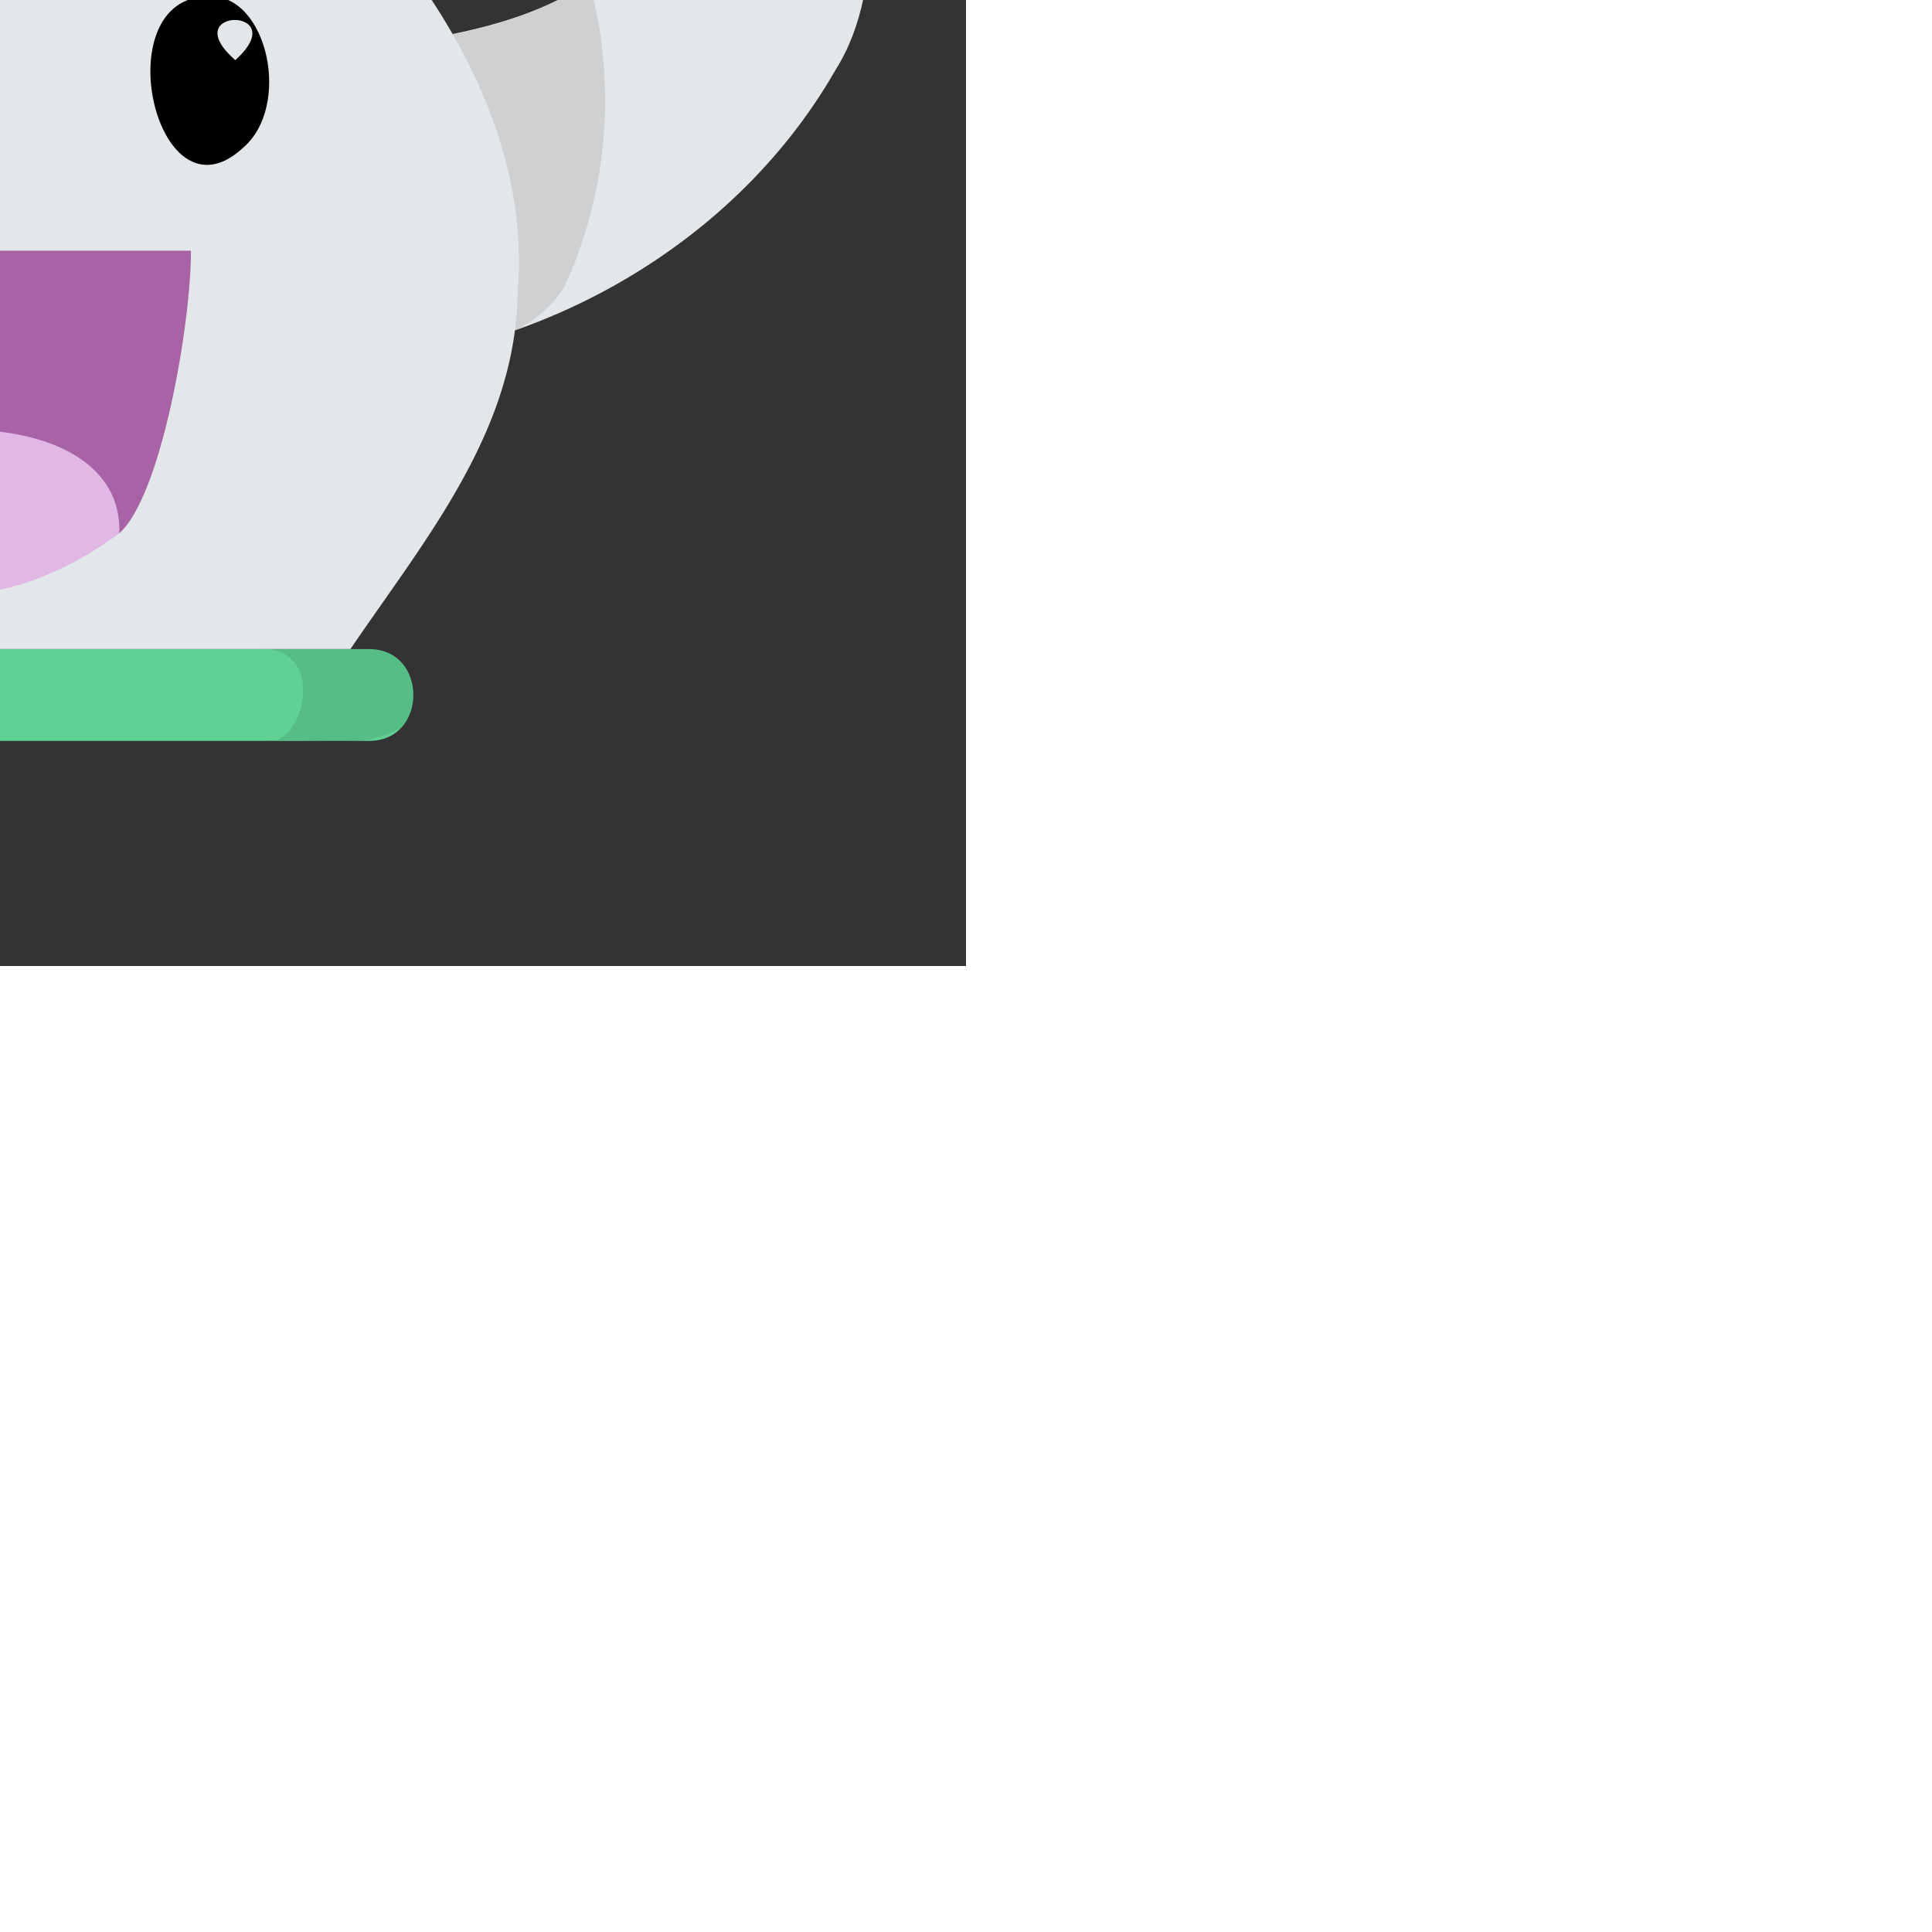 <?xml version="1.0"?>
<svg width="512" height="512" xmlns="http://www.w3.org/2000/svg" xmlns:svg="http://www.w3.org/2000/svg" xmlns:xlink="http://www.w3.org/1999/xlink" class="teapot" transform="translate(-50%, -50%)">
 <rect width="100%" height="100%" fill="#333333" stroke="none"/>
 <defs>
  <path d="m171.11,303.06c-27.67,-0.06 -13.99,61.36 9.04,40.2c13.2,-11.11 6.49,-41.03 -9.04,-40.2zm7.09,16.87c-16.21,-14.13 15.85,-14.25 0,0z" id="A"/>
 </defs>
 <g class="layer">
  <path d="m102.25,348.16c-58.75,1.91 -110.98,-55.86 -101.05,-114.18c5.92,-33.3 42.72,-54.44 74.86,-45.7c26.3,1.24 40.78,27.44 65.06,32.07c7.07,2.11 1.63,16.15 3.34,23.38c5.9,19.24 -14.89,12.3 -26.27,7.92c-23.1,-10.01 -43.96,-40 -71.88,-24.88c-19.11,15.61 -7.92,44.94 4.9,61.16c15.42,20.09 41.6,26.06 65.67,23.87l24.05,-0.34l0.51,36.15l-39.2,0.54l0.01,0.01z" fill="#e4e7e9" />
  <path d="m102.7,312c-16.32,6.28 -42.83,-25.24 -40.05,3.36c-11.18,31.48 24.18,33.84 46.83,32.69l31.98,-0.45l-0.51,-36.14l-38.25,0.54zm17.73,-101.03c-16.82,-21.62 -13.53,17.43 -23.76,27.23c11.16,10.08 38.21,24.62 47.8,14.58l0,-32.28a35.01,35.01 0 0 1 -24.03,-9.53l-0.01,0z"  opacity="0.1"/>
  <path d="m338.27,352.8l0,-81.83c29.18,-4.9 61.73,-5.74 83.98,-28.17c20.3,-16.9 25.15,-43.66 35.9,-66.34c9.6,-7.98 23.4,-3.1 35.03,-4.45c15.3,0.17 5,16.1 1.68,23.76c-12.11,24.92 -2.3,54.79 -17.5,78.87c-27.78,48.45 -83.62,78.45 -139.1,78.16l0.01,0z" fill="#e4e7e9" />
  <path d="m412.03,250.88c-21.55,15.48 -48.7,15.42 -73.76,20.08l0,81.83c22.18,-2.46 54.04,-0.43 67.17,-20.52c11.78,-25.2 14.14,-54.61 6.59,-81.39z"  opacity="0.1"/>
  <path d="m264.88,82.35c1.17,20.68 -28.54,31.05 -40.48,14.11c-13.55,-15.25 2.57,-41.5 22.29,-36.36c10.37,1.93 18.36,11.7 18.19,22.25z" fill="#60d195" />
  <path d="m251,61.42c26.18,19.63 -13.98,46.69 -20.48,40.4c27.65,16.37 49.47,-28.1 20.48,-40.4z"  opacity="0.1"/>
  <path d="m343.15,174.68l-201.95,0c0.77,34.36 -14.39,66.53 -34.67,93.4c-24.98,41.96 -18.68,97.61 11.82,135.02l17.13,24.9l213.4,0c19.6,-28.89 43.83,-57.6 44.3,-94.45c2.81,-32.57 -11.37,-63.32 -30.65,-88.65a137.24,137.24 0 0 1 -19.37,-70.23l-0.01,0.01zm-84.45,-76.59c-29.15,-0.06 -61.07,-2.67 -85.08,17.43c-12.63,9.77 -21.82,23.02 -32.42,34.81l201.95,0c-17.82,-21.4 -36.53,-45.28 -65.84,-50.22a86.37,86.37 0 0 0 -18.61,-2.02z" fill="#e4e7e9" />
  <g class="teabag"  transform="rotate(13.682, 139.641, 216.63) translate(-13, 5) matrix(0.983, 0.182, -0.182, 0.983, 4.559, -36.048)">
   <path class="rope" d="m184.14,153.76l19.26,0l0,69.97l-19.25,0l-0.01,-69.97z" fill="#663300" />
   <g class="sticker"  transform="matrix(.753 0 0 .762 137.091 169.224)">
    <g fill-rule="evenodd" >
     <path d="m111.43,58.46c-6.29,-7.21 -77.96,-4.7 -80.18,0c-5.18,10.96 -5.74,71.67 0,75.45c11.36,7.48 62.97,20.24 80.18,0c3.82,-4.5 5.63,-69 0,-75.45z" fill="#fff22d" />
     <path d="m38.35,110.89l0.81,0.96l3.48,0c2.77,0 4.74,0.12 6.59,0.48s3.64,0.98 6.03,1.98c2.41,1 5.12,1.8 8.04,2.34a48.95,48.95 0 0 0 8.87,0.8c3.09,0 6.07,-0.28 8.88,-0.8c2.92,-0.54 5.63,-1.34 8.04,-2.34c2.37,-0.99 4.14,-1.61 5.97,-1.97s3.79,-0.49 6.52,-0.49l3.65,0l0.77,-0.97l-2.87,-1.89l-1.55,0c-2.91,0 -5.02,0.13 -7.06,0.54s-3.98,1.07 -6.53,2.13c-2.24,0.94 -4.75,1.68 -7.45,2.18a46.03,46.03 0 0 1 -8.36,0.74a46.03,46.03 0 0 1 -8.37,-0.74c-2.7,-0.5 -5.21,-1.24 -7.45,-2.18c-2.58,-1.07 -4.52,-1.74 -6.59,-2.14c-2.06,-0.4 -4.19,-0.53 -7.13,-0.53l-1.42,0l-2.87,1.9z" fill="#c6a72a" />
    </g>
    <path d="m38.35,88.97l3.67,0l6.66,-0.32c1.84,-0.29 3.63,-0.83 5.97,-1.87c2.47,-1.08 5.26,-1.95 8.29,-2.53c2.91,-0.57 6.01,-0.87 9.24,-0.87c3.08,0 6.07,0.28 8.87,0.8c2.92,0.54 5.63,1.34 8.04,2.34c2.42,1 4.23,1.63 6.09,1.98s3.85,0.47 6.65,0.47l4.17,0l0,21.89l-4.42,0c-2.73,0 -4.68,0.12 -6.51,0.49s-3.61,0.98 -5.98,1.97c-2.41,1 -5.12,1.8 -8.04,2.34c-2.81,0.52 -5.79,0.8 -8.87,0.8s-6.07,-0.28 -8.88,-0.8c-2.92,-0.54 -5.63,-1.34 -8.04,-2.34c-2.39,-1 -4.18,-1.62 -6.03,-1.98s-3.82,-0.48 -6.59,-0.48l-4.29,0l0,-21.89zm2.87,2.87l0,16.16l1.43,0c2.94,0 5.06,0.13 7.13,0.53c2.06,0.41 4,1.07 6.58,2.15c2.24,0.93 4.75,1.67 7.46,2.17c2.61,0.48 5.42,0.74 8.36,0.74s5.75,-0.26 8.36,-0.74c2.7,-0.5 5.22,-1.24 7.45,-2.17c2.56,-1.07 4.48,-1.73 6.53,-2.14s4.15,-0.54 7.07,-0.54l1.55,0l0,-16.16l-1.31,0c-2.96,0 -5.1,-0.12 -7.19,-0.53s-4.04,-1.06 -6.65,-2.15c-2.23,-0.93 -4.75,-1.66 -7.45,-2.16c-2.61,-0.48 -5.42,-0.75 -8.36,-0.75c-3.06,0 -5.98,0.29 -8.7,0.82c-2.81,0.54 -5.4,1.34 -7.68,2.34c-2.57,1.13 -4.57,1.74 -6.69,2.07c-2.11,0.33 -4.22,0.37 -7.09,0.37l-0.8,-0.01z" fill="#fff" />
    <path d="m40.06,90.46l3.49,0c3.9,0 8.41,-0.93 11.98,-2.43c2.35,-0.98 5,-1.76 7.88,-2.29c2.75,-0.51 5.7,-0.79 8.77,-0.79c2.92,0 5.76,0.25 8.42,0.73c2.78,0.49 5.35,1.2 7.63,2.11c3.66,1.45 8.13,2.67 12.1,2.67l3.96,0l0,18.91l-4.19,0c-3.89,0 -8.3,1.25 -11.86,2.67c-2.29,0.91 -4.86,1.63 -7.63,2.12c-2.79,0.48 -5.61,0.73 -8.43,0.72a48.62,48.62 0 0 1 -8.43,-0.72c-2.77,-0.49 -5.34,-1.21 -7.63,-2.12c-3.61,-1.43 -8.05,-2.67 -11.98,-2.67l-4.08,0l0,-18.91z" fill="#cc2229" />
    <g fill="#76070b" >
     <path d="m40.06,90.46l3.49,0c3.9,0 8.41,-0.93 11.98,-2.43c2.35,-0.98 5,-1.76 7.88,-2.29c2.75,-0.51 5.7,-0.79 8.77,-0.79c2.92,0 5.76,0.25 8.42,0.73c2.78,0.49 5.35,1.2 7.63,2.11c3.66,1.45 8.13,2.67 12.1,2.67l3.96,0l0,1.25l-3.27,0c-3.98,0 -8.45,-1.22 -12.1,-2.67c-2.29,-0.9 -4.86,-1.62 -7.63,-2.11a48.63,48.63 0 0 0 -8.43,-0.73c-3.06,0 -6.02,0.28 -8.77,0.79c-2.88,0.53 -5.53,1.31 -7.88,2.29c-3.57,1.5 -8.07,2.43 -11.98,2.43l-3.49,0l0,17.67l-0.68,0l0,-18.92z" />
     <path d="m104.3,108.92l0,0.46l-4.2,0c-3.89,0 -8.3,1.25 -11.86,2.66c-2.29,0.91 -4.86,1.63 -7.63,2.12c-2.79,0.49 -5.61,0.73 -8.43,0.73a48.62,48.62 0 0 1 -8.43,-0.73c-2.77,-0.49 -5.34,-1.21 -7.63,-2.12c-3.61,-1.43 -8.05,-2.66 -11.98,-2.66l-4.08,0l0,-0.46l4.08,0c3.93,0 8.37,1.24 11.98,2.67c2.29,0.91 4.86,1.63 7.63,2.11c2.78,0.49 5.6,0.73 8.43,0.73c2.93,0 5.76,-0.25 8.43,-0.73c2.77,-0.48 5.34,-1.2 7.63,-2.11c3.56,-1.42 7.97,-2.67 11.86,-2.67l4.2,0z" />
     <path d="m103.5,90.46l0.8,0l0,18.92l-0.8,-0.46l0,-18.46z" />
    </g>
    <g fill="#fff" >
     <path d="m83.57,100.4l0.03,-1.2l0,2.39c-0.02,0.66 -0.03,0.12 -0.03,-1.19zm-40.34,-1.7l0.03,-1.78l0,3.56c-0.02,0.98 -0.03,0.18 -0.03,-1.78z" />
     <path d="m69,105.22c-0.1,-0.04 -0.17,-1.45 -0.07,-1.45c0.02,0 0.3,0.05 0.62,0.1c1.03,0.18 1.78,0.02 2.22,-0.48c0.32,-0.36 0.26,-0.54 -1,-3.32c-1.22,-2.69 -1.44,-3.11 -1.84,-3.47c-0.22,-0.2 -0.22,-0.2 1.57,-0.2s1.79,0 1.89,0.43c0.09,0.45 1.29,3.51 1.37,3.51c0.26,0.01 1.22,-3.53 1.03,-3.8c-0.1,-0.14 -0.1,-0.14 1.19,-0.14l1.28,0.06c0,0.03 -0.08,0.2 -0.18,0.37s-0.69,1.46 -1.32,2.87c-1.78,4.01 -2.31,4.71 -4.05,5.32c-0.54,0.2 -2.34,0.32 -2.71,0.2zm11.84,-2.29c-0.94,-0.1 -1.73,-0.49 -1.95,-0.93c-0.06,-0.11 -0.09,-0.97 -0.09,-2.34c0,-2.16 0,-2.16 -0.6,-2.16c-0.93,0 -0.95,-1.09 -0.02,-1.12c0.58,-0.02 0.58,-0.02 0.62,-0.66c0.04,-0.59 1.48,-1.2 2.88,-1.2c0.08,0 0.11,0.22 0.11,0.91c0,0.9 0,0.9 0.86,0.9s0.85,0 0.85,0.58s0,0.59 -0.85,0.59s-0.86,0 -0.85,1.82c0.01,2.36 0.01,2.36 1.13,2.43c0.87,0.05 0.9,0.99 0.04,1.1c-0.86,0.11 -1.61,0.14 -2.13,0.08zm6.97,0.02c-5.33,-0.61 -4.74,-6.74 0.65,-6.75c2.62,0 4.43,1.4 4.43,3.43c0,2.04 -2.43,3.63 -5.08,3.32zm1.17,-1.18c1.19,-0.71 0.8,-4.47 -0.47,-4.47c-0.83,0 -1.13,0.72 -1.06,2.54c0.06,1.73 0.64,2.46 1.53,1.93zm-25.17,1.07c-4.51,-0.83 -4.32,-5.84 0.26,-6.55c2.28,-0.35 4.42,0.82 4.44,2.43c0,0.47 0,0.47 -2.3,1.07c-2.59,0.67 -2.46,0.61 -2.09,1.14c0.73,1.03 2.4,1.05 3.8,0.05c0.47,-0.33 0.47,-0.33 0.47,0.34s0,0.67 -0.4,0.88c-1.32,0.65 -2.85,0.88 -4.17,0.64l-0.01,0zm1.51,-4.1c0.36,-0.29 0.21,-1.28 -0.23,-1.41c-0.48,-0.14 -1.02,0.05 -1.29,0.43c-0.11,0.18 -0.3,1.44 -0.22,1.5s1.56,-0.38 1.74,-0.52zm-22.09,-0.04c0,-4.09 0,-4.09 -0.29,-4.54l-0.33,-0.51c-0.07,-0.11 6.28,-0.01 6.94,0.11c2.25,0.4 3.42,1.51 3.11,2.94c-0.31,1.48 -1.68,2.12 -4.85,2.25c-1.4,0.05 -1.69,2.08 -0.54,3.79c0.02,0.03 -0.88,0.05 -2.01,0.05c-2.03,0 -2.03,0 -2.03,-4.09zm5.06,-1.21c1.23,-0.41 1.2,-2.04 -0.06,-2.42c-1.37,-0.42 -1.54,-0.28 -1.54,1.22s0.21,1.65 1.6,1.2zm5.87,2.83c0,-2.59 -0.05,-3.09 -0.38,-3.66c-0.16,-0.27 -0.16,-0.27 1.4,-0.27c1.74,0 1.67,-0.03 1.67,0.61c0,0.33 0.07,0.31 0.65,-0.13c0.66,-0.5 1.66,-0.8 2.21,-0.64c0.46,0.14 0.14,1.55 -0.35,1.53c-1.9,-0.1 -2.98,2.7 -1.83,4.73c0.17,0.3 0.17,0.3 -1.6,0.3s-1.77,0 -1.77,-2.47zm40.44,-0.07c0,-2.62 -0.06,-3.18 -0.35,-3.61c-0.17,-0.25 -0.17,-0.25 1.41,-0.25s1.58,0 1.64,0.26c0.03,0.14 0.06,0.26 0.08,0.26s0.25,-0.12 0.53,-0.26c1.18,-0.6 2.54,-0.59 3.41,0.02c0.75,0.52 0.74,0.5 0.8,2.96c0.05,2.27 0.04,2.22 0.47,3.05c0.05,0.11 -0.06,0.11 -1.66,0.11c-1.72,0 -1.72,0 -1.72,-2.26c0,-2.9 -0.32,-3.51 -1.42,-2.69c-0.31,0.24 -0.31,3.82 0,4.52c0.2,0.43 0.2,0.43 -1.5,0.43s-1.69,0 -1.69,-2.54z" />
    </g>
   </g>
  </g>
  <path d="m353.62,150.33l-222.88,0c-25.88,7.13 -3.46,30.76 14.2,24.35l208.68,0c15.92,0.17 15.92,-24.48 0,-24.35z" fill="#60d195" />
  <path d="m353.62,150.33l-28.75,0c18.33,-0.67 11.57,26.66 1.3,24.35c11.99,-1.19 25.44,3.01 36.07,-3.57c7.73,-7.16 1.93,-21.18 -8.61,-20.78l-0.01,0z"  opacity="0.1"/>
  <path d="m353.62,428l-222.88,0c-15.91,11.73 -5.57,25.56 14.2,24.35l208.68,0c15.92,0.17 15.92,-24.48 0,-24.35z" fill="#60d195" />
  <path d="m353.62,428l-28.75,0c18.33,-0.67 11.57,26.66 1.3,24.35c11.99,-1.19 25.44,3.01 36.07,-3.57c7.73,-7.16 1.93,-21.18 -8.61,-20.78l-0.01,0z"  opacity="0.1"/>
  <g  transform="translate(3) matrix(1, 0, 0, 1, -1, -48)">
   <use class="eye"  x="138.15" xlink:href="#A"/>
   <use class="eye"  xlink:href="#A"/>
  </g>
  <g class="mouth"  transform="matrix(1, 0, 0, 1.487, 0, -201.862)">
   <path d="m175.69,352.59c0,13.22 7.91,43.78 19,50.35c13.55,-8.02 31.85,-11.54 46.46,-11.54c14.62,0 32.91,3.52 46.46,11.54c11.09,-6.57 19,-37.13 19,-50.35l-65.11,0l0,0l-65.81,0z" fill="#A862A6" />
   <path d="m194.69,402.94c29.86,14.93 63.06,14.93 92.92,0c1.43,-26.83 -87.9,-22.31 -92.92,0z" fill="#e0b7e5" />
  </g>
 </g>
</svg>